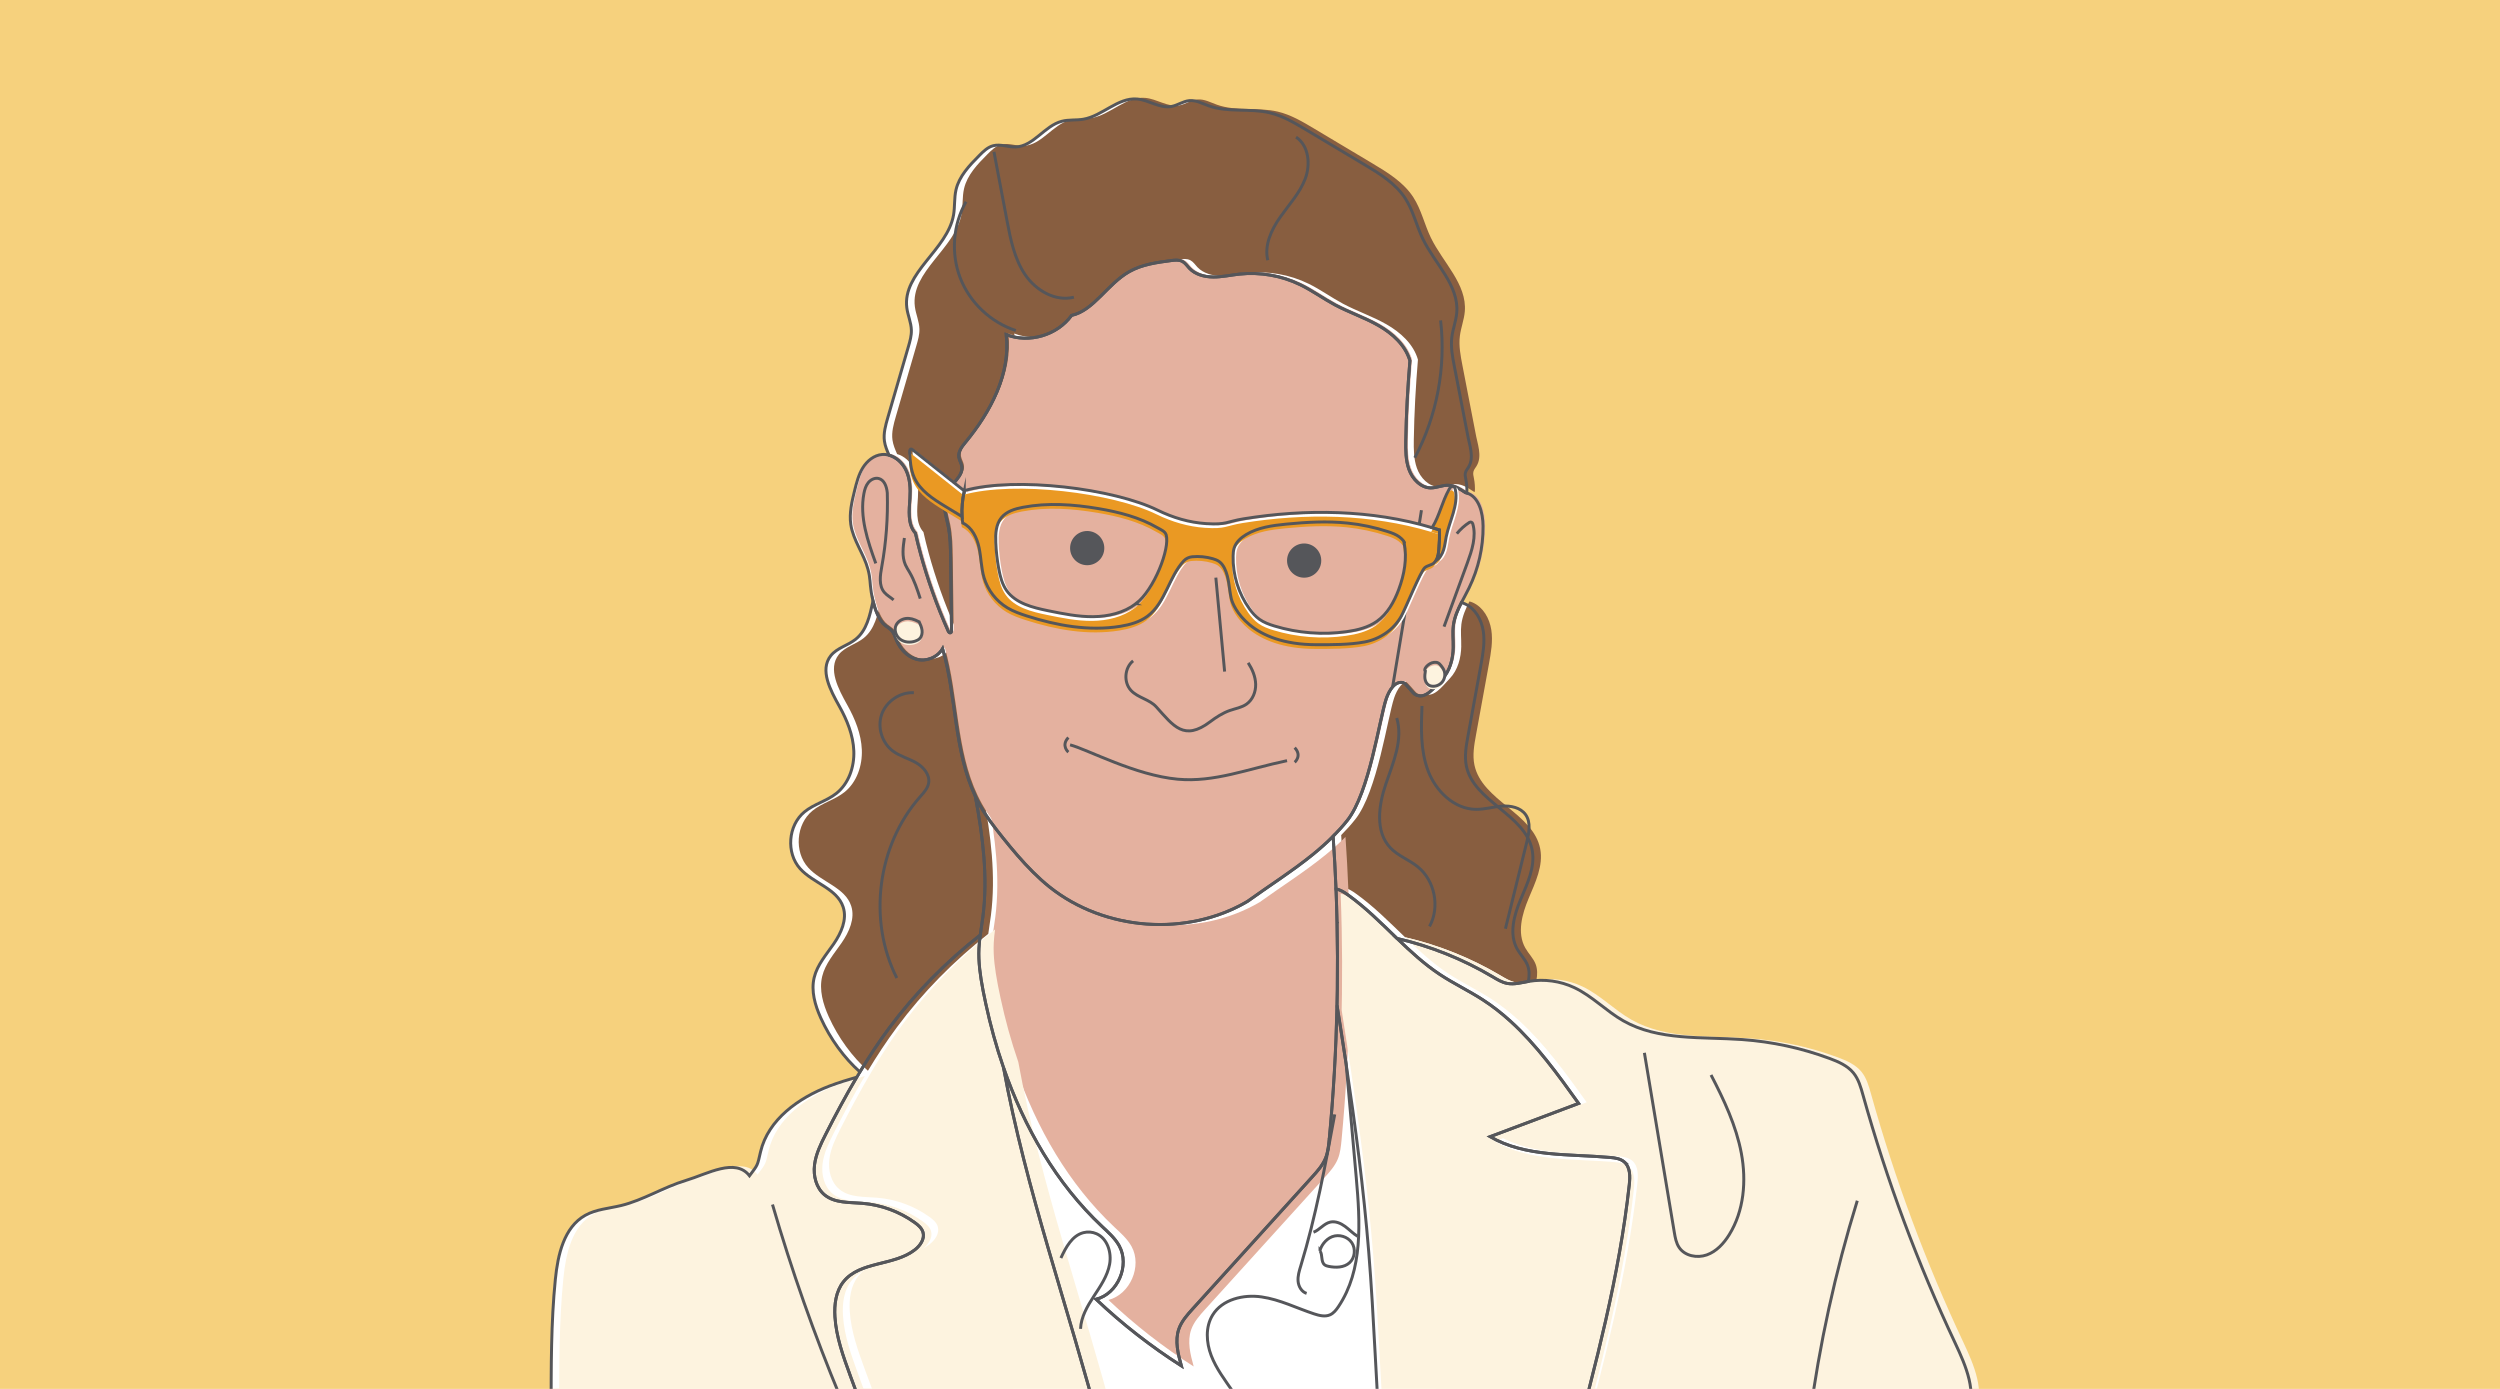 <?xml version="1.0" encoding="UTF-8"?>
<svg id="Layer_1" xmlns="http://www.w3.org/2000/svg" xmlns:xlink="http://www.w3.org/1999/xlink" version="1.1" viewBox="0 0 841.89 467.72">
  <!-- Generator: Adobe Illustrator 29.0.0, SVG Export Plug-In . SVG Version: 2.1.0 Build 186)  -->
  <defs>
    <style>
      .st0, .st1 {
        fill: none;
      }

      .st2 {
        fill: #fdf3df;
      }

      .st3 {
        fill: #f6d17d;
      }

      .st1 {
        stroke: #55565a;
        stroke-miterlimit: 10;
      }

      .st4 {
        fill: #ea9923;
      }

      .st5 {
        fill: #885e40;
      }

      .st6 {
        fill: #55565a;
      }

      .st7 {
        fill: #fff;
      }

      .st8 {
        fill: #e4b19f;
      }

      .st9 {
        clip-path: url(#clippath);
      }
    </style>
    <clipPath id="clippath">
      <rect class="st0" y="0" width="841.89" height="469.18"/>
    </clipPath>
  </defs>
  <g class="st9">
    <rect class="st3" y="0" width="841.89" height="469.18"/>
    <g>
      <g>
        <polygon class="st7" points="327.99 414.43 360.75 546.51 489.97 559.87 470.17 366.71 450.13 321.93 318.86 360.81 327.99 414.43"/>
        <g>
          <path class="st7" d="M329.84,314.7c.28-2.05.62-4.1.88-6.16,1.74-13.48-.04-27.08-2.54-40.51-7.21-15.27-6.32-33.39-11.03-49.77-1.85,3.11-5.7,4.47-8.87,3.58s-5.59-3.62-6.81-6.68c-.38-.96-.68-1.99-1.33-2.79-.65-.8-1.58-1.31-2.39-1.95-1.95-1.55-3.26-5.04-4.03-8.11-1.11,4.89-2.09,9.81-5.88,12.82-2.62,2.09-6.26,2.89-8.34,5.51-3.82,4.81-.11,11.67,2.88,17.03,2.6,4.65,4.67,9.74,4.88,15.06s-1.69,10.92-5.85,14.25c-3.26,2.6-7.57,3.62-10.79,6.27-5.52,4.53-6.22,13.8-1.45,19.11,4.41,4.91,12.48,6.68,14.51,12.96,1.36,4.19-.69,8.71-3.18,12.34s-5.56,7.07-6.59,11.35c-1.1,4.55.29,9.33,2.21,13.6,3.2,7.1,7.93,13.5,13.19,18.2,3.04-5.03,6.26-9.95,9.77-14.67,8.77-11.81,19.2-22.34,30.76-31.44h0Z"/>
          <path class="st7" d="M489.11,217.79c-.06,3.95-1.13,8.05-3.85,10.91s-5.59,6.93-9.03,4.99c-.71-.4-3.11-3.74-3.9-3.95-2.86-.77-4.88,2.7-5.82,5.5-2.29,6.87-5.66,31.53-13.08,40.89-1.48,1.87-3.08,3.63-4.76,5.32.4,5.92.73,11.84.97,17.76h.02c1.48.25,2.78,1.1,3.99,1.97,5.99,4.28,11.2,9.54,16.52,14.66,11.3,2.62,22.19,6.99,32.17,12.9,1.56.92,3.13,1.9,4.91,2.25,2.37.46,4.79-.24,7.17-.66.34-1.82.39-3.69-.26-5.4-.77-2.02-2.42-3.58-3.48-5.46-2.85-5.04-1.11-11.38,1.13-16.72,2.24-5.34,4.98-10.97,3.89-16.66-2.3-12-19.64-16.26-22.15-28.22-.7-3.33-.09-6.77.52-10.12l4.36-23.91c.69-3.8,1.39-7.68.8-11.5-.59-3.82-2.7-7.62-6.23-9.19-.37-.17-.76-.29-1.15-.39-1.25,2.46-2.35,4.96-2.7,7.68-.31,2.43,0,4.89-.05,7.34h.01Z"/>
          <path class="st7" d="M447.35,383.57c-.2,2.14-.42,4.32-1.24,6.31-.99,2.42-2.77,4.4-4.52,6.33-13.39,14.78-26.79,29.56-40.18,44.35-1.86,2.06-3.77,4.19-4.69,6.81-1.4,3.98-.28,8.35.84,12.42-10.25-6.53-19.88-14.05-28.71-22.41,7.31-1.87,11.43-11.4,7.79-18.01-1.41-2.55-3.66-4.52-5.78-6.52-15.47-14.55-26.2-33.33-33.18-53.51,7.52,41.21,21.97,81.24,32.58,121.85,10.05-4.25,21.66-4.77,32.03-1.31,11.44,3.82,21.19,12.41,26.42,23.27,4.66,9.69,5.72,20.66,6.71,31.36.31,3.39.63,6.78,2.74,10.16.25-26.98-7.99-53.98-23.26-76.23-2.67-3.89-5.59-7.7-7.28-12.11-1.69-4.41-2.01-9.64.47-13.66,3.25-5.29,10.35-6.99,16.5-6.1,6.15.89,11.8,3.78,17.7,5.72,1.73.57,3.67,1.05,5.34.31,1.21-.54,2.06-1.63,2.8-2.72,8.36-12.38,7.35-28.59,6.03-43.47l-3.42-38.4c-.98-6.55-2-13.09-3.04-19.62-.34,15.08-1.21,30.15-2.63,45.17h-.02Z"/>
          <path class="st7" d="M449.99,310.79c-.08-3.86-.2-7.72-.35-11.58-.24-5.92-.56-11.85-.97-17.76-2.15,2.15-4.43,4.18-6.8,6.11-7,5.69-14.8,10.6-22.07,15.84-20.28,11.96-48.02,9.95-66.58-4.83-1.98-1.58-3.84-3.28-5.63-5.06-3.6-3.58-6.89-7.5-10.08-11.47-2.85-3.55-5.65-7.18-7.86-11.16-.52-.94-1.01-1.89-1.46-2.86,2.5,13.43,4.28,27.02,2.54,40.51-.27,2.06-.6,4.1-.88,6.16-.21,1.51-.38,3.03-.45,4.56-.21,4.58.45,9.15,1.3,13.67.05.29.11.57.16.86.26,1.34.55,2.68.83,4.01,1.56,7.28,3.54,14.5,5.98,21.55,6.98,20.18,17.7,38.96,33.18,53.51,2.13,2,4.37,3.96,5.78,6.52,3.64,6.61-.48,16.14-7.79,18.01,8.83,8.36,18.46,15.87,28.71,22.41-1.12-4.07-2.23-8.44-.84-12.42.92-2.62,2.83-4.75,4.69-6.81,13.39-14.78,26.79-29.56,40.18-44.35,1.75-1.93,3.54-3.92,4.52-6.33.81-1.99,1.03-4.17,1.24-6.31,1.42-15.02,2.29-30.09,2.63-45.17.04-1.78.08-3.56.1-5.33.1-7.43.07-14.85-.09-22.28h.01Z"/>
          <path class="st7" d="M675.12,523.92c1.25-9.93,4.45-21.75-2.81-28.64-4.61-4.38-13.22-6.74-12.56-13.07.21-2.05,1.5-3.81,2.36-5.68,3.54-7.72-.31-16.63-3.92-24.31-12.67-26.92-23.07-54.91-31.07-83.56-.74-2.65-1.5-5.39-3.24-7.52-2.01-2.45-5.06-3.77-8.03-4.87-9.44-3.49-19.37-5.64-29.4-6.36-13.62-.98-28.18.44-40.05-6.31-5.79-3.29-10.5-8.35-16.53-11.19-4.71-2.22-10.1-2.96-15.23-2.11-.07.01-.13.02-.2.04-2.39.41-4.8,1.12-7.17.66-1.78-.35-3.35-1.32-4.91-2.25-9.98-5.92-20.87-10.28-32.17-12.9,4.54,4.37,9.16,8.65,14.4,12.12,4.69,3.11,9.8,5.52,14.52,8.57,3.3,2.13,6.37,4.55,9.27,7.18,8.83,8.01,15.99,17.94,22.97,27.7-9.94,3.73-19.88,7.46-29.82,11.2,11.93,6.92,26.63,5.76,40.37,6.99,1.7.15,3.51.39,4.81,1.5,2.09,1.79,2,4.99,1.7,7.72-3.37,30.7-11.32,60.69-19.3,90.52-5.57,20.81-11.19,41.69-19.39,61.61-.68,1.66-1.41,3.33-2.25,4.92,1.38.84,2.86,1.51,4.43,1.97,6.42,1.88,13.28.15,19.96.25,5.7.09,11.29,1.53,16.9,2.55,42.62,7.77,85.68-8.46,128.94-10.94-2.76-8.27-3.64-17.15-2.56-25.8h-.02Z"/>
          <path class="st7" d="M546.69,391.1c-1.3-1.11-3.11-1.35-4.81-1.5-13.74-1.22-28.44-.06-40.37-6.99,9.94-3.73,19.88-7.46,29.82-11.2-6.98-9.76-14.15-19.69-22.97-27.7-2.89-2.62-5.96-5.04-9.27-7.18-4.72-3.05-9.83-5.47-14.52-8.57-5.24-3.48-9.86-7.75-14.4-12.12-5.32-5.12-10.53-10.38-16.52-14.66-1.22-.87-2.52-1.72-3.99-1.97h-.02c.15,3.86.27,7.72.35,11.58.16,7.42.19,14.85.09,22.28-.02,1.78-.06,3.56-.1,5.33,1.04,6.54,2.06,13.08,3.04,19.62,3.16,21.03,5.91,42.11,7.63,63.3,3.69,45.4,2.7,91.63,14.45,135.64.94,3.51,2.31,7.43,5.63,8.89,1.85.82,3.97.69,5.99.55,5.63-.4,11.64-.94,16.03-4.49,2-1.62,3.48-3.74,4.69-6.04.85-1.59,1.57-3.26,2.25-4.92,8.2-19.93,13.82-40.8,19.39-61.61,7.98-29.83,15.94-59.82,19.3-90.52.3-2.73.39-5.94-1.7-7.72h0Z"/>
          <path class="st7" d="M286.03,463c-2.34-6.4-4.7-12.91-5.13-19.71-.26-4.13.29-8.54,2.85-11.79,5.53-7.03,17.07-5.3,24.11-10.82,1.79-1.4,3.32-3.65,2.7-5.84-.4-1.43-1.62-2.46-2.82-3.32-5.15-3.69-11.31-5.95-17.63-6.46-4.39-.36-9.25-.03-12.66-2.81-2.88-2.35-3.87-6.42-3.43-10.1.45-3.68,2.12-7.09,3.8-10.4,3.29-6.49,6.73-12.92,10.44-19.19-3.11.9-6.21,1.86-9.23,3.01-10.38,3.97-20.61,11.27-23.17,22.09-1.13,4.79-.77,4.18-3.73,8.12-4.78-6.15-14.06-.64-21.52,1.6-7.46,2.24-14.2,6.6-21.77,8.43-4.05.98-8.37,1.25-12.01,3.28-7.2,4.02-9.25,13.31-10.08,21.52-2.95,29.33.31,59.09-3.56,88.31-1.26,9.49-3.27,19.04-2.17,28.54.2,1.76.58,3.64,1.86,4.87,1.18,1.14,2.9,1.49,4.52,1.75,30.74,4.91,61.75-4.53,92.78-6.95,18.71-1.46,38.1-.49,55.8-6.27-4.26-3.06-8.41-6.26-12.24-9.84-19.14-17.86-28.74-43.42-37.72-68.01h.01Z"/>
          <path class="st7" d="M381.98,543.55c-1.99-21.09-6.37-41.8-11.74-62.36-10.6-40.61-25.06-80.65-32.58-121.85-2.44-7.05-4.42-14.27-5.98-21.55-.29-1.34-.58-2.67-.83-4.01-.06-.29-.11-.57-.16-.86-.85-4.51-1.52-9.08-1.3-13.67.07-1.53.25-3.04.45-4.56-11.55,9.1-21.99,19.64-30.76,31.44-3.51,4.72-6.73,9.64-9.77,14.67-.35.58-.7,1.16-1.05,1.74-3.71,6.26-7.15,12.7-10.44,19.19-1.68,3.31-3.35,6.72-3.8,10.4-.45,3.68.55,7.75,3.43,10.1,3.41,2.78,8.27,2.45,12.66,2.81,6.31.51,12.48,2.77,17.63,6.46,1.2.86,2.42,1.9,2.82,3.32.62,2.19-.91,4.43-2.7,5.84-7.04,5.52-18.57,3.79-24.11,10.82-2.56,3.25-3.11,7.66-2.85,11.79.43,6.8,2.79,13.31,5.13,19.71,8.98,24.59,18.58,50.15,37.72,68.01,3.83,3.58,7.99,6.78,12.24,9.84,2.29,1.65,4.61,3.26,6.93,4.87,2.48,1.72,5.01,3.46,7.91,4.29,2.97.84,6.12.67,9.19.49,5.77-.34,11.54-.68,17.31-1.02,1.26-.07,2.63-.19,3.57-1.04,1.28-1.16,1.24-3.15,1.07-4.87h0Z"/>
          <path class="st7" d="M494.27,157.14c2.04-3.34.21-7.62-.38-11.21-1.46-7.55-2.93-15.11-4.39-22.66-.63-3.26-1.27-6.58-.86-9.88.34-2.79,1.42-5.46,1.66-8.26.78-9.25-7.38-16.5-11.43-24.86-2.16-4.46-3.21-9.47-5.91-13.63-3.29-5.07-8.66-8.35-13.86-11.45-6.51-3.89-13.02-7.78-19.54-11.67-3.89-2.32-7.86-4.68-12.27-5.72-6.7-1.58-13.95,0-20.43-2.31-2.17-.77-4.31-1.98-6.6-1.77-2.12.19-3.96,1.58-6.05,1.97-3.93.72-7.61-2.2-11.59-2.52-6.5-.53-11.65,5.72-18.08,6.81-2.4.41-4.9.07-7.25.69-5.81,1.51-9.5,8.41-15.51,8.65-2.53.1-5.08-1.05-7.54-.43-1.88.47-3.34,1.9-4.7,3.28-3.33,3.35-6.81,6.96-7.87,11.57-.64,2.78-.34,5.69-.83,8.49-2.06,11.77-17.29,19.44-15.73,31.29.33,2.52,1.46,4.92,1.53,7.47.06,1.9-.48,3.76-1.01,5.59-2.31,7.95-4.62,15.9-6.92,23.86-.75,2.6-1.52,5.3-1.14,7.97.23,1.64.89,3.18,1.56,4.72,2.38.66,4.44,2.56,5.58,4.81,1.49,2.96,1.64,6.42,1.43,9.73-.26,4.07-.86,8.69,1.86,11.73.5,2.26,1.09,4.63,1.76,7.08,2.23,8.16,5.37,17.15,9.25,25.83.15.34.45.76.81.63.3-.11.34-.5.34-.81l-.24-18.98c-.02-1.65-.04-3.3-.06-4.95-.05-3.84-.1-7.7-.88-11.46-.75-3.6-2.13-7.47-.56-10.79,1.56-3.3,5.88-5.7,5.15-9.28-.2-1-.81-1.89-.96-2.9-.27-1.85,1.04-3.52,2.24-4.97,8.47-10.24,15.22-23.06,13.74-36.27,7.66,3.02,17.2.21,22-6.48,7.51-1.64,12.05-10.62,19.52-14.79,4.24-2.37,9.19-3.04,14.01-3.68,1.27-.17,2.64-.32,3.78.29.98.52,1.6,1.51,2.36,2.32,2.03,2.13,5.12,2.92,8.06,2.93s5.83-.65,8.75-.97c7.03-.76,14.27.51,20.63,3.62,3.99,1.95,7.6,4.59,11.51,6.69,4.79,2.56,10.01,4.29,14.73,6.99s9.08,6.64,10.58,11.87c-.73,8.86-1.25,17.9-1.39,26.94-.05,3.23-.04,6.53,1.03,9.57,1.14,3.26,3.94,6.28,7.39,6.31,1.99,0,3.9-.95,5.88-.89,2.13.07,4.02,1.3,5.79,2.48.16.04.32.09.47.14.08-1.54-.01-3.09-.32-4.6-.15-.74-.35-1.5-.16-2.23.18-.71.68-1.27,1.06-1.89h0Z"/>
          <path class="st7" d="M493.7,165.86c-.16-.05-.31-.1-.47-.14-1.77-1.19-3.66-2.42-5.79-2.48-1.99-.06-3.89.91-5.88.89-3.45-.03-6.25-3.05-7.39-6.31-1.07-3.04-1.08-6.35-1.03-9.57.14-9.04.66-18.08,1.39-26.94-1.5-5.23-5.86-9.17-10.58-11.87s-9.94-4.42-14.73-6.99c-3.91-2.09-7.53-4.74-11.51-6.69-6.35-3.11-13.6-4.38-20.63-3.62-2.92.32-5.82.98-8.75.97-2.94-.01-6.03-.8-8.06-2.93-.77-.8-1.38-1.8-2.36-2.32-1.13-.6-2.5-.45-3.78-.29-4.82.63-9.77,1.31-14.01,3.68-7.47,4.17-12.01,13.15-19.52,14.79-4.8,6.69-14.34,9.5-22,6.48,1.48,13.21-5.27,26.03-13.74,36.27-1.19,1.44-2.51,3.11-2.24,4.97.15,1.01.75,1.9.96,2.9.73,3.58-3.59,5.98-5.15,9.28-1.57,3.32-.19,7.19.56,10.79.78,3.76.83,7.62.88,11.46.02,1.65.04,3.3.06,4.95l.24,18.98c0,.31-.04.71-.34.81-.36.13-.65-.28-.81-.63-3.88-8.68-7.02-17.68-9.25-25.83-.67-2.44-1.26-4.82-1.76-7.08-2.72-3.04-2.12-7.66-1.86-11.73.21-3.31.06-6.76-1.43-9.73-1.13-2.25-3.2-4.15-5.58-4.81-.75-.21-1.53-.3-2.33-.24-2.73.22-5.08,2.15-6.52,4.48s-2.11,5.04-2.77,7.69c-.92,3.73-1.84,7.58-1.28,11.38.78,5.35,4.38,9.87,5.78,15.09.87,3.26.58,4.45,1.11,7.78.14.87.34,1.91.61,2.99.76,3.07,2.08,6.56,4.03,8.11.81.64,1.75,1.15,2.39,1.95.65.81.94,1.83,1.33,2.79,1.22,3.06,3.64,5.79,6.81,6.68s7.02-.47,8.87-3.58c4.7,16.38,3.81,34.5,11.03,49.77.46.96.94,1.92,1.46,2.86,2.22,3.98,5.01,7.6,7.86,11.16,3.18,3.97,6.47,7.89,10.08,11.47,1.79,1.78,3.66,3.49,5.63,5.06,18.56,14.77,46.29,16.79,66.58,4.83,7.27-5.24,15.07-10.16,22.07-15.84,2.38-1.93,4.66-3.96,6.8-6.11,1.68-1.69,3.28-3.45,4.76-5.32,7.42-9.36,10.79-34.01,13.08-40.89.94-2.81,2.96-6.27,5.82-5.5.78.21,3.19,3.55,3.9,3.95,3.44,1.94,6.31-2.13,9.03-4.99s3.79-6.96,3.85-10.91c.04-2.45-.27-4.91.05-7.34.35-2.72,1.45-5.22,2.7-7.68.85-1.66,1.76-3.29,2.57-4.95,3.15-6.45,4.78-13.63,4.71-20.8-.04-4.55-1.43-9.91-5.45-11.15h0Z"/>
        </g>
      </g>
      <g>
        <polygon class="st7" points="330.97 414.21 363.72 546.29 492.94 559.65 473.15 366.48 453.11 321.7 321.83 360.59 330.97 414.21"/>
        <g>
          <path class="st5" d="M332.81,314.48c.28-2.05.62-4.1.88-6.16,1.74-13.48-.04-27.08-2.54-40.51-7.21-15.27-6.32-33.39-11.03-49.77-1.85,3.11-5.7,4.47-8.87,3.58s-5.59-3.62-6.81-6.68c-.38-.96-.68-1.99-1.33-2.79-.65-.8-1.58-1.31-2.39-1.95-1.95-1.55-3.26-5.04-4.03-8.11-1.11,4.89-2.09,9.81-5.88,12.82-2.62,2.09-6.26,2.89-8.34,5.51-3.82,4.81-.11,11.67,2.88,17.03,2.6,4.65,4.67,9.74,4.88,15.06s-1.69,10.92-5.85,14.25c-3.26,2.6-7.57,3.62-10.79,6.27-5.52,4.53-6.22,13.8-1.45,19.11,4.41,4.91,12.48,6.68,14.51,12.96,1.36,4.19-.69,8.71-3.18,12.34s-5.56,7.07-6.59,11.35c-1.1,4.55.29,9.33,2.21,13.6,3.2,7.1,7.93,13.5,13.19,18.2,3.04-5.03,6.26-9.95,9.77-14.67,8.77-11.81,19.2-22.34,30.76-31.44Z"/>
          <path class="st5" d="M492.09,217.56c-.06,3.95-1.13,8.05-3.85,10.91s-5.59,6.93-9.03,4.99c-.71-.4-3.11-3.74-3.9-3.95-2.86-.77-4.88,2.7-5.82,5.5-2.29,6.87-5.66,31.53-13.08,40.89-1.48,1.87-3.08,3.63-4.76,5.32.4,5.92.73,11.84.97,17.76h.02c1.48.25,2.78,1.1,3.99,1.97,5.99,4.28,11.2,9.54,16.52,14.66,11.3,2.62,22.19,6.99,32.17,12.9,1.56.92,3.13,1.9,4.91,2.25,2.37.46,4.79-.24,7.17-.66.34-1.82.39-3.69-.26-5.4-.77-2.02-2.42-3.58-3.48-5.46-2.85-5.04-1.11-11.38,1.13-16.72s4.98-10.97,3.89-16.66c-2.3-12-19.64-16.26-22.15-28.22-.7-3.33-.09-6.77.52-10.12l4.36-23.91c.69-3.8,1.39-7.68.8-11.5-.59-3.82-2.7-7.62-6.23-9.19-.37-.17-.76-.29-1.15-.39-1.25,2.46-2.35,4.96-2.7,7.68-.31,2.43,0,4.89-.05,7.34h.01Z"/>
          <path class="st7" d="M450.33,383.35c-.2,2.14-.42,4.32-1.24,6.31-.99,2.42-2.77,4.4-4.52,6.33-13.39,14.78-26.79,29.56-40.18,44.35-1.86,2.06-3.77,4.19-4.69,6.81-1.4,3.98-.28,8.35.84,12.42-10.25-6.53-19.88-14.05-28.71-22.41,7.31-1.87,11.43-11.4,7.79-18.01-1.41-2.55-3.66-4.52-5.78-6.52-15.47-14.55-26.2-33.33-33.18-53.51,7.52,41.21,21.97,81.24,32.58,121.85,10.05-4.25,21.66-4.77,32.03-1.31,11.44,3.82,21.19,12.41,26.42,23.27,4.66,9.69,5.72,20.66,6.71,31.36.31,3.39.63,6.78,2.74,10.16.25-26.98-7.99-53.98-23.26-76.23-2.67-3.89-5.59-7.7-7.28-12.11-1.69-4.41-2.01-9.64.47-13.66,3.25-5.29,10.35-6.99,16.5-6.1,6.15.89,11.8,3.78,17.7,5.72,1.73.57,3.67,1.05,5.34.31,1.21-.54,2.06-1.63,2.8-2.72,8.36-12.38,7.35-28.59,6.03-43.47l-3.42-38.4c-.98-6.55-2-13.09-3.04-19.62-.34,15.08-1.21,30.15-2.63,45.17h-.02Z"/>
          <path class="st8" d="M454.42,311.18c-.08-3.86-.2-7.72-.35-11.58-.24-5.92-.56-11.85-.97-17.76-2.15,2.15-4.43,4.18-6.8,6.11-7,5.69-14.8,10.6-22.07,15.84-20.28,11.96-48.02,9.95-66.58-4.83-1.98-1.58-3.84-3.28-5.63-5.06-3.6-3.58-6.89-7.5-10.08-11.47-2.85-3.55-5.65-7.18-7.86-11.16-.52-.94-1.01-1.89-1.46-2.86,2.5,13.43,4.28,27.02,2.54,40.51-.27,2.06-.6,4.1-.88,6.16-.21,1.51-.38,3.03-.45,4.56-.21,4.58.45,9.15,1.3,13.67.05.29.11.57.16.86.26,1.34.55,2.68.83,4.01,1.56,7.28,3.54,14.5,5.98,21.55,6.98,20.18,17.7,38.96,33.18,53.51,2.13,2,4.37,3.96,5.78,6.52,3.64,6.61-.48,16.14-7.79,18.01,8.83,8.36,18.46,15.87,28.71,22.41-1.12-4.07-2.23-8.44-.84-12.42.92-2.62,2.83-4.75,4.69-6.81,13.39-14.78,26.79-29.56,40.18-44.35,1.75-1.93,3.54-3.92,4.52-6.33.81-1.99,1.03-4.17,1.24-6.31,1.42-15.02,2.29-30.09,2.63-45.17.04-1.78.08-3.56.1-5.33.1-7.43.07-14.85-.09-22.28h.01Z"/>
          <path class="st2" d="M678.09,523.7c1.25-9.93,4.45-21.75-2.81-28.64-4.61-4.38-13.22-6.74-12.56-13.07.21-2.05,1.5-3.81,2.36-5.68,3.54-7.72-.31-16.63-3.92-24.31-12.67-26.92-23.07-54.91-31.07-83.56-.74-2.65-1.5-5.39-3.24-7.52-2.01-2.45-5.06-3.77-8.03-4.87-9.44-3.49-19.37-5.64-29.4-6.36-13.62-.98-28.18.44-40.05-6.31-5.79-3.29-10.5-8.35-16.53-11.19-4.71-2.22-10.1-2.96-15.23-2.11-.07.01-.13.02-.2.04-2.39.41-4.8,1.12-7.17.66-1.78-.35-3.35-1.32-4.91-2.25-9.98-5.92-20.87-10.28-32.17-12.9,4.54,4.37,9.16,8.65,14.4,12.12,4.69,3.11,9.8,5.52,14.52,8.57,3.3,2.13,6.37,4.55,9.27,7.18,8.83,8.01,15.99,17.94,22.97,27.7-9.94,3.73-19.88,7.46-29.82,11.2,11.93,6.92,26.63,5.76,40.37,6.99,1.7.15,3.51.39,4.81,1.5,2.09,1.79,2,4.99,1.7,7.72-3.37,30.7-11.32,60.69-19.3,90.52-5.57,20.81-11.19,41.69-19.39,61.61-.68,1.66-1.41,3.33-2.25,4.92,1.38.84,2.86,1.51,4.43,1.97,6.42,1.88,13.28.15,19.96.25,5.7.09,11.29,1.53,16.9,2.55,42.62,7.77,85.68-8.46,128.94-10.94-2.76-8.27-3.64-17.15-2.56-25.8h-.02Z"/>
          <path class="st2" d="M548.52,392.85c-1.3-1.11-3.11-1.35-4.81-1.5-13.74-1.22-28.44-.06-40.37-6.99,9.94-3.73,19.88-7.46,29.82-11.2-6.98-9.76-14.15-19.69-22.97-27.7-2.89-2.62-5.96-5.04-9.27-7.18-4.72-3.05-9.83-5.47-14.52-8.57-5.24-3.48-9.86-7.75-14.4-12.12-5.32-5.12-10.53-10.38-16.52-14.66-1.22-.87-2.52-1.72-3.99-1.97h-.02c.15,3.86.27,7.72.35,11.58.16,7.42.19,14.85.09,22.28-.02,1.78-.06,3.56-.1,5.33,1.04,6.54,2.06,13.08,3.04,19.62,3.16,21.03,5.91,42.11,7.63,63.3,3.69,45.4,2.7,91.63,14.45,135.64.94,3.51,2.31,7.43,5.63,8.89,1.85.82,3.97.69,5.99.55,5.63-.4,11.64-.94,16.03-4.49,2-1.62,3.48-3.74,4.69-6.04.85-1.59,1.57-3.26,2.25-4.92,8.2-19.93,13.82-40.8,19.39-61.61,7.98-29.83,15.94-59.82,19.3-90.52.3-2.73.39-5.94-1.7-7.72h0Z"/>
          <path class="st2" d="M289.01,462.78c-2.34-6.4-4.7-12.91-5.13-19.71-.26-4.13.29-8.54,2.85-11.79,5.53-7.03,17.07-5.3,24.11-10.82,1.79-1.4,3.32-3.65,2.7-5.84-.4-1.43-1.62-2.46-2.82-3.32-5.15-3.69-11.31-5.95-17.63-6.46-4.39-.36-9.25-.03-12.66-2.81-2.88-2.35-3.87-6.42-3.43-10.1.45-3.68,2.12-7.09,3.8-10.4,3.29-6.49,6.73-12.92,10.44-19.19-3.11.9-6.21,1.86-9.23,3.01-10.38,3.97-20.61,11.27-23.17,22.09-1.13,4.79-.77,4.18-3.73,8.12-4.78-6.15-14.06-.64-21.52,1.6-7.46,2.24-14.2,6.6-21.77,8.43-4.05.98-8.37,1.25-12.01,3.28-7.2,4.02-9.25,13.31-10.08,21.52-2.95,29.33.31,59.09-3.56,88.31-1.26,9.49-3.27,19.04-2.17,28.54.2,1.76.58,3.64,1.86,4.87,1.18,1.14,2.9,1.49,4.52,1.75,30.74,4.91,61.75-4.53,92.78-6.95,18.71-1.46,38.1-.49,55.8-6.27-4.26-3.06-8.41-6.26-12.24-9.84-19.14-17.86-28.74-43.42-37.72-68.01h.01Z"/>
          <path class="st2" d="M387.24,541.85c-1.99-21.09-6.37-41.8-11.74-62.36-10.6-40.61-25.06-80.65-32.58-121.85-2.44-7.05-4.42-14.27-5.98-21.55-.29-1.34-.58-2.67-.83-4.01-.06-.29-.11-.57-.16-.86-.85-4.51-1.52-9.08-1.3-13.67.07-1.53.25-3.04.45-4.56-11.55,9.1-21.99,19.64-30.76,31.44-3.51,4.72-6.73,9.64-9.77,14.67-.35.58-.7,1.16-1.05,1.74-3.71,6.26-7.15,12.7-10.44,19.19-1.68,3.31-3.35,6.72-3.8,10.4-.45,3.68.55,7.75,3.43,10.1,3.41,2.78,8.27,2.45,12.66,2.81,6.31.51,12.48,2.77,17.63,6.46,1.2.86,2.42,1.9,2.82,3.32.62,2.19-.91,4.43-2.7,5.84-7.04,5.52-18.57,3.79-24.11,10.82-2.56,3.25-3.11,7.66-2.85,11.79.43,6.8,2.79,13.31,5.13,19.71,8.98,24.59,18.58,50.15,37.72,68.01,3.83,3.58,7.99,6.78,12.24,9.84,2.29,1.65,4.61,3.26,6.93,4.87,2.48,1.72,5.01,3.46,7.91,4.29,2.97.84,6.12.67,9.19.49,5.77-.34,11.54-.68,17.31-1.02,1.26-.07,2.63-.19,3.57-1.04,1.28-1.16,1.24-3.15,1.07-4.87h0Z"/>
          <path class="st5" d="M497.25,156.92c2.04-3.34.21-7.62-.38-11.21-1.46-7.55-2.93-15.11-4.39-22.66-.63-3.26-1.27-6.58-.86-9.88.34-2.79,1.42-5.46,1.66-8.26.78-9.25-7.38-16.5-11.43-24.86-2.16-4.46-3.21-9.47-5.91-13.63-3.29-5.07-8.66-8.35-13.86-11.45-6.51-3.89-13.02-7.78-19.54-11.67-3.89-2.32-7.86-4.68-12.27-5.72-6.7-1.58-13.95,0-20.43-2.31-2.17-.77-4.31-1.98-6.6-1.77-2.12.19-3.96,1.58-6.05,1.97-3.93.72-7.61-2.2-11.59-2.52-6.5-.53-11.65,5.72-18.08,6.81-2.4.41-4.9.07-7.25.69-5.81,1.51-9.5,8.41-15.51,8.65-2.53.1-5.08-1.05-7.54-.43-1.88.47-3.34,1.9-4.7,3.28-3.33,3.35-6.81,6.96-7.87,11.57-.64,2.78-.34,5.69-.83,8.49-2.06,11.77-17.29,19.44-15.73,31.29.33,2.52,1.46,4.92,1.53,7.47.06,1.9-.48,3.76-1.01,5.59-2.31,7.95-4.62,15.9-6.92,23.86-.75,2.6-1.52,5.3-1.14,7.97.23,1.64.89,3.18,1.56,4.72,2.38.66,4.44,2.56,5.58,4.81,1.49,2.96,1.64,6.42,1.43,9.73-.26,4.07-.86,8.69,1.86,11.73.5,2.26,1.09,4.63,1.76,7.08,2.23,8.16,5.37,17.15,9.25,25.83.15.34.45.76.81.63.3-.11.34-.5.34-.81l-.24-18.98c-.02-1.65-.04-3.3-.06-4.95-.05-3.84-.1-7.7-.88-11.46-.75-3.6-2.13-7.47-.56-10.79,1.56-3.3,5.88-5.7,5.15-9.28-.2-1-.81-1.89-.96-2.9-.27-1.85,1.04-3.52,2.24-4.97,8.47-10.24,15.22-23.06,13.74-36.27,7.66,3.02,17.2.21,22-6.48,7.51-1.64,12.05-10.62,19.52-14.79,4.24-2.37,9.19-3.04,14.01-3.68,1.27-.17,2.64-.32,3.78.29.98.52,1.6,1.51,2.36,2.32,2.03,2.13,5.12,2.92,8.06,2.93s5.83-.65,8.75-.97c7.03-.76,14.27.51,20.63,3.62,3.99,1.95,7.6,4.59,11.51,6.69,4.79,2.56,10.01,4.29,14.73,6.99s9.08,6.64,10.58,11.87c-.73,8.86-1.25,17.9-1.39,26.94-.05,3.23-.04,6.53,1.03,9.57,1.14,3.26,3.94,6.28,7.39,6.31,1.99,0,3.9-.95,5.88-.89,2.13.07,4.02,1.3,5.79,2.48.16.04.32.09.47.14.08-1.54-.01-3.09-.32-4.6-.15-.74-.35-1.5-.16-2.23.18-.71.68-1.27,1.06-1.89h0Z"/>
          <path class="st8" d="M494.68,165.64c-.16-.05-.31-.1-.47-.14-1.77-1.19-3.66-2.42-5.79-2.48-1.99-.06-3.89.91-5.88.89-3.45-.03-6.25-3.05-7.39-6.31-1.07-3.04-1.08-6.35-1.03-9.57.14-9.04.66-18.08,1.39-26.94-1.5-5.23-5.86-9.17-10.58-11.87s-9.94-4.42-14.73-6.99c-3.91-2.09-7.53-4.74-11.51-6.69-6.35-3.11-13.6-4.38-20.63-3.62-2.92.32-5.82.98-8.75.97-2.94-.01-6.03-.8-8.06-2.93-.77-.8-1.38-1.8-2.36-2.32-1.13-.6-2.5-.45-3.78-.29-4.82.63-9.77,1.31-14.01,3.68-7.47,4.17-12.01,13.15-19.52,14.79-4.8,6.69-14.34,9.5-22,6.48,1.48,13.21-5.27,26.03-13.74,36.27-1.19,1.44-2.51,3.11-2.24,4.97.15,1.01.75,1.9.96,2.9.73,3.58-3.59,5.98-5.15,9.28-1.57,3.32-.19,7.19.56,10.79.78,3.76.83,7.62.88,11.46.02,1.65.04,3.3.06,4.95l.24,18.98c0,.31-.04.71-.34.81-.36.13-.65-.28-.81-.63-3.88-8.68-7.02-17.68-9.25-25.83-.67-2.44-1.26-4.82-1.76-7.08-2.72-3.04-2.12-7.66-1.86-11.73.21-3.31.06-6.76-1.43-9.73-1.13-2.25-3.2-4.15-5.58-4.81-.75-.21-1.53-.3-2.33-.24-2.73.22-5.08,2.15-6.52,4.48s-2.11,5.04-2.77,7.69c-.92,3.73-1.84,7.58-1.28,11.38.78,5.35,4.38,9.87,5.78,15.09.87,3.26.58,4.45,1.11,7.78.14.87.34,1.91.61,2.99.76,3.07,2.08,6.56,4.03,8.11.81.64,1.75,1.15,2.39,1.95.65.81.94,1.83,1.33,2.79,1.22,3.06,3.64,5.79,6.81,6.68s7.02-.47,8.87-3.58c4.7,16.38,3.81,34.5,11.03,49.77.46.96.94,1.92,1.46,2.86,2.22,3.98,5.01,7.6,7.86,11.16,3.18,3.97,6.47,7.89,10.08,11.47,1.79,1.78,3.66,3.49,5.63,5.06,18.56,14.77,46.29,16.79,66.58,4.83,7.27-5.24,15.07-10.16,22.07-15.84,2.38-1.93,4.66-3.96,6.8-6.11,1.68-1.69,3.28-3.45,4.76-5.32,7.42-9.36,10.79-34.01,13.08-40.89.94-2.81,2.96-6.27,5.82-5.5.78.21,3.19,3.55,3.9,3.95,3.44,1.94,6.31-2.13,9.03-4.99s3.79-6.96,3.85-10.91c.04-2.45-.27-4.91.05-7.34.35-2.72,1.45-5.22,2.7-7.68.85-1.66,1.76-3.29,2.57-4.95,3.15-6.45,4.78-13.63,4.71-20.8-.04-4.55-1.43-9.91-5.45-11.15h0Z"/>
        </g>
      </g>
      <path class="st1" d="M381.58,222.55c-2.91,2.34-3.26,7.22-.72,9.95,2.32,2.49,6.23,3,8.51,5.53,5.85,6.49,9.35,11.63,18.12,5.05,2.07-1.55,4.27-2.99,6.71-3.84,1.88-.65,3.93-.97,5.56-2.11,2.11-1.48,3.16-4.16,3.09-6.73s-1.12-5.03-2.52-7.19"/>
      <path class="st1" d="M433.42,256.16c-13.32,2.8-24.5,7.36-36.82,6.24-14.27-1.29-30.22-9.95-36.25-11.57"/>
      <path class="st1" d="M357.26,423.65c1.66-3.59,3.79-7.58,7.62-8.55,1.45-.37,3.01-.24,4.38.37,3.67,1.63,5.13,6.32,4.41,10.27s-3.09,7.37-5.29,10.74-4.34,7.01-4.5,11.02"/>
      <path class="st1" d="M449.48,375.28c-3.17,17.14-6.35,34.32-11.43,51-.52,1.69-1.06,3.43-.91,5.19s1.18,3.57,2.87,4.09"/>
      <g>
        <path class="st1" d="M330.11,314.87c.28-2.05.62-4.1.88-6.16,1.74-13.48-.04-27.08-2.54-40.51-7.21-15.27-6.32-33.39-11.03-49.77-1.85,3.11-5.7,4.47-8.87,3.58s-5.59-3.62-6.81-6.68c-.38-.96-.68-1.99-1.33-2.79-.65-.8-1.58-1.31-2.39-1.95-1.95-1.55-3.26-5.04-4.03-8.11-1.11,4.89-2.09,9.81-5.88,12.82-2.62,2.09-6.26,2.89-8.34,5.51-3.82,4.81-.11,11.67,2.88,17.03,2.6,4.65,4.67,9.74,4.88,15.06s-1.69,10.92-5.85,14.25c-3.26,2.6-7.57,3.62-10.79,6.27-5.52,4.53-6.22,13.8-1.45,19.11,4.41,4.91,12.48,6.68,14.51,12.96,1.36,4.19-.69,8.71-3.18,12.34s-5.56,7.07-6.59,11.35c-1.1,4.55.29,9.33,2.21,13.6,3.2,7.1,7.93,13.5,13.19,18.2,3.04-5.03,6.26-9.95,9.77-14.67,8.77-11.81,19.2-22.34,30.76-31.44h0Z"/>
        <path class="st1" d="M489.38,217.96c-.06,3.95-1.13,8.05-3.85,10.91s-5.59,6.93-9.03,4.99c-.71-.4-3.11-3.74-3.9-3.95-2.86-.77-4.88,2.7-5.82,5.5-2.29,6.87-5.66,31.53-13.08,40.89-1.48,1.87-3.08,3.63-4.76,5.32.4,5.92.73,11.84.97,17.76h.02c1.48.25,2.78,1.1,3.99,1.97,5.99,4.28,11.2,9.54,16.52,14.66,11.3,2.62,22.19,6.99,32.17,12.9,1.56.92,3.13,1.9,4.91,2.25,2.37.46,4.79-.24,7.17-.66.34-1.82.39-3.69-.26-5.4-.77-2.02-2.42-3.58-3.48-5.46-2.85-5.04-1.11-11.38,1.13-16.72,2.24-5.34,4.98-10.97,3.89-16.66-2.3-12-19.64-16.26-22.15-28.22-.7-3.33-.09-6.77.52-10.12l4.36-23.91c.69-3.8,1.39-7.68.8-11.5-.59-3.82-2.7-7.62-6.23-9.19-.37-.17-.76-.29-1.15-.39-1.25,2.46-2.35,4.96-2.7,7.68-.31,2.43,0,4.89-.05,7.34h.01Z"/>
        <path class="st1" d="M447.62,383.74c-.2,2.14-.42,4.32-1.24,6.31-.99,2.42-2.77,4.4-4.52,6.33-13.39,14.78-26.79,29.56-40.18,44.35-1.86,2.06-3.77,4.19-4.69,6.81-1.4,3.98-.28,8.35.84,12.42-10.25-6.53-19.88-14.05-28.71-22.41,7.31-1.87,11.43-11.4,7.79-18.01-1.41-2.55-3.66-4.52-5.78-6.52-15.47-14.55-26.2-33.33-33.18-53.51,7.52,41.21,21.97,81.24,32.58,121.85,10.05-4.25,21.66-4.77,32.03-1.31,11.44,3.82,21.19,12.41,26.42,23.27,4.66,9.69,5.72,20.66,6.71,31.36.31,3.39.63,6.78,2.74,10.16.25-26.98-7.99-53.98-23.26-76.23-2.67-3.89-5.59-7.7-7.28-12.11-1.69-4.41-2.01-9.64.47-13.66,3.25-5.29,10.35-6.99,16.5-6.1,6.15.89,11.8,3.78,17.7,5.72,1.73.57,3.67,1.05,5.34.31,1.21-.54,2.06-1.63,2.8-2.72,8.36-12.38,7.35-28.59,6.03-43.47l-3.42-38.4c-.98-6.55-2-13.09-3.04-19.62-.34,15.08-1.21,30.15-2.63,45.17h-.02Z"/>
        <path class="st1" d="M450.26,310.96c-.08-3.86-.2-7.72-.35-11.58-.24-5.92-.56-11.85-.97-17.76-2.15,2.15-4.43,4.18-6.8,6.11-7,5.69-14.8,10.6-22.07,15.84-20.28,11.96-48.02,9.95-66.58-4.83-1.98-1.58-3.84-3.28-5.63-5.06-3.6-3.58-6.89-7.5-10.08-11.47-2.85-3.55-5.65-7.18-7.86-11.16-.52-.94-1.01-1.89-1.46-2.86,2.5,13.43,4.28,27.02,2.54,40.51-.27,2.06-.6,4.1-.88,6.16-.21,1.51-.38,3.03-.45,4.56-.21,4.58.45,9.15,1.3,13.67.05.29.11.57.16.86.26,1.34.55,2.68.83,4.01,1.56,7.28,3.54,14.5,5.98,21.55,6.98,20.18,17.7,38.96,33.18,53.51,2.13,2,4.37,3.96,5.78,6.52,3.64,6.61-.48,16.14-7.79,18.01,8.83,8.36,18.46,15.87,28.71,22.41-1.12-4.07-2.23-8.44-.84-12.42.92-2.62,2.83-4.75,4.69-6.81,13.39-14.78,26.79-29.56,40.18-44.35,1.75-1.93,3.54-3.92,4.52-6.33.81-1.99,1.03-4.17,1.24-6.31,1.42-15.02,2.29-30.09,2.63-45.17.04-1.78.08-3.56.1-5.33.1-7.43.07-14.85-.09-22.28h.01Z"/>
        <path class="st1" d="M675.39,524.09c1.25-9.93,4.45-21.75-2.81-28.64-4.61-4.38-13.22-6.74-12.56-13.07.21-2.05,1.5-3.81,2.36-5.68,3.54-7.72-.31-16.63-3.92-24.31-12.67-26.92-23.07-54.91-31.07-83.56-.74-2.65-1.5-5.39-3.24-7.52-2.01-2.45-5.06-3.77-8.03-4.87-9.44-3.49-19.37-5.64-29.4-6.36-13.62-.98-28.18.44-40.05-6.31-5.79-3.29-10.5-8.35-16.53-11.19-4.71-2.22-10.1-2.96-15.23-2.11-.07.01-.13.02-.2.04-2.39.41-4.8,1.12-7.17.66-1.78-.35-3.35-1.32-4.91-2.25-9.98-5.92-20.87-10.28-32.17-12.9,4.54,4.37,9.16,8.65,14.4,12.12,4.69,3.11,9.8,5.52,14.52,8.57,3.3,2.13,6.37,4.55,9.27,7.18,8.83,8.01,15.99,17.94,22.97,27.7-9.94,3.73-19.88,7.46-29.82,11.2,11.93,6.92,26.63,5.76,40.37,6.99,1.7.15,3.51.39,4.81,1.5,2.09,1.79,2,4.99,1.7,7.72-3.37,30.7-11.32,60.69-19.3,90.52-5.57,20.81-11.19,41.69-19.39,61.61-.68,1.66-1.41,3.33-2.25,4.92,1.38.84,2.86,1.51,4.43,1.97,6.42,1.88,13.28.15,19.96.25,5.7.09,11.29,1.53,16.9,2.55,42.62,7.77,85.68-8.46,128.94-10.94-2.76-8.27-3.64-17.15-2.56-25.8h-.02Z"/>
        <path class="st1" d="M546.96,391.27c-1.3-1.11-3.11-1.35-4.81-1.5-13.74-1.22-28.44-.06-40.37-6.99,9.94-3.73,19.88-7.46,29.82-11.2-6.98-9.76-14.15-19.69-22.97-27.7-2.89-2.62-5.96-5.04-9.27-7.18-4.72-3.05-9.83-5.47-14.52-8.57-5.24-3.48-9.86-7.75-14.4-12.12-5.32-5.12-10.53-10.38-16.52-14.66-1.22-.87-2.52-1.72-3.99-1.97h-.02c.15,3.86.27,7.72.35,11.58.16,7.42.19,14.85.09,22.28-.02,1.78-.06,3.56-.1,5.33,1.04,6.54,2.06,13.08,3.04,19.62,3.16,21.03,5.91,42.11,7.63,63.3,3.69,45.4,2.7,91.63,14.45,135.64.94,3.51,2.31,7.43,5.63,8.89,1.85.82,3.97.69,5.99.55,5.63-.4,11.64-.94,16.03-4.49,2-1.62,3.48-3.74,4.69-6.04.85-1.59,1.57-3.26,2.25-4.92,8.2-19.93,13.82-40.8,19.39-61.61,7.98-29.83,15.94-59.82,19.3-90.52.3-2.73.39-5.94-1.7-7.72h0Z"/>
        <path class="st1" d="M286.3,463.17c-2.34-6.4-4.7-12.91-5.13-19.71-.26-4.13.29-8.54,2.85-11.79,5.53-7.03,17.07-5.3,24.11-10.82,1.79-1.4,3.32-3.65,2.7-5.84-.4-1.43-1.62-2.46-2.82-3.32-5.15-3.69-11.31-5.95-17.63-6.46-4.39-.36-9.25-.03-12.66-2.81-2.88-2.35-3.87-6.42-3.43-10.1.45-3.68,2.12-7.09,3.8-10.4,3.29-6.49,6.73-12.92,10.44-19.19-3.11.9-6.21,1.86-9.23,3.01-10.38,3.97-20.61,11.27-23.17,22.09-1.13,4.79-.77,4.18-3.73,8.12-4.78-6.15-14.06-.64-21.52,1.6-7.46,2.24-14.2,6.6-21.77,8.43-4.05.98-8.37,1.25-12.01,3.28-7.2,4.02-9.25,13.31-10.08,21.52-2.95,29.33.31,59.09-3.56,88.31-1.26,9.49-3.27,19.04-2.17,28.54.2,1.76.58,3.64,1.86,4.87,1.18,1.14,2.9,1.49,4.52,1.75,30.74,4.91,61.75-4.53,92.78-6.95,18.71-1.46,38.1-.49,55.8-6.27-4.26-3.06-8.41-6.26-12.24-9.84-19.14-17.86-28.74-43.42-37.72-68.01h.01Z"/>
        <path class="st1" d="M382.25,543.72c-1.99-21.09-6.37-41.8-11.74-62.36-10.6-40.61-25.06-80.65-32.58-121.85-2.44-7.05-4.42-14.27-5.98-21.55-.29-1.34-.58-2.67-.83-4.01-.06-.29-.11-.57-.16-.86-.85-4.51-1.52-9.08-1.3-13.67.07-1.53.25-3.04.45-4.56-11.55,9.1-21.99,19.64-30.76,31.44-3.51,4.72-6.73,9.64-9.77,14.67-.35.58-.7,1.16-1.05,1.74-3.71,6.26-7.15,12.7-10.44,19.19-1.68,3.31-3.35,6.72-3.8,10.4-.45,3.68.55,7.75,3.43,10.1,3.41,2.78,8.27,2.45,12.66,2.81,6.31.51,12.48,2.77,17.63,6.46,1.2.86,2.42,1.9,2.82,3.32.62,2.19-.91,4.43-2.7,5.84-7.04,5.52-18.57,3.79-24.11,10.82-2.56,3.25-3.11,7.66-2.85,11.79.43,6.8,2.79,13.31,5.13,19.71,8.98,24.59,18.58,50.15,37.72,68.01,3.83,3.58,7.99,6.78,12.24,9.84,2.29,1.65,4.61,3.26,6.93,4.87,2.48,1.72,5.01,3.46,7.91,4.29,2.97.84,6.12.67,9.19.49,5.77-.34,11.54-.68,17.31-1.02,1.26-.07,2.63-.19,3.57-1.04,1.28-1.16,1.24-3.15,1.07-4.87h0Z"/>
        <path class="st1" d="M494.54,157.31c2.04-3.34.21-7.62-.38-11.21-1.46-7.55-2.93-15.11-4.39-22.66-.63-3.26-1.27-6.58-.86-9.88.34-2.79,1.42-5.46,1.66-8.26.78-9.25-7.38-16.5-11.43-24.86-2.16-4.46-3.21-9.47-5.91-13.63-3.29-5.07-8.66-8.35-13.86-11.45-6.51-3.89-13.02-7.78-19.54-11.67-3.89-2.32-7.86-4.68-12.27-5.72-6.7-1.58-13.95,0-20.43-2.31-2.17-.77-4.31-1.98-6.6-1.77-2.12.19-3.96,1.58-6.05,1.97-3.93.72-7.61-2.2-11.59-2.52-6.5-.53-11.65,5.72-18.08,6.81-2.4.41-4.9.07-7.25.69-5.81,1.51-9.5,8.41-15.51,8.65-2.53.1-5.08-1.05-7.54-.43-1.88.47-3.34,1.9-4.7,3.28-3.33,3.35-6.81,6.96-7.87,11.57-.64,2.78-.34,5.69-.83,8.49-2.06,11.77-17.29,19.44-15.73,31.29.33,2.52,1.46,4.92,1.53,7.47.06,1.9-.48,3.76-1.01,5.59-2.31,7.95-4.62,15.9-6.92,23.86-.75,2.6-1.52,5.3-1.14,7.97.23,1.64.89,3.18,1.56,4.72,2.38.66,4.44,2.56,5.58,4.81,1.49,2.96,1.64,6.42,1.43,9.73-.26,4.07-.86,8.69,1.86,11.73.5,2.26,1.09,4.63,1.76,7.08,2.23,8.16,5.37,17.15,9.25,25.83.15.34.45.76.81.63.3-.11.34-.5.34-.81l-.24-18.98c-.02-1.65-.04-3.3-.06-4.95-.05-3.84-.1-7.7-.88-11.46-.75-3.6-2.13-7.47-.56-10.79,1.56-3.3,5.88-5.7,5.15-9.28-.2-1-.81-1.89-.96-2.9-.27-1.85,1.04-3.52,2.24-4.97,8.47-10.24,15.22-23.06,13.74-36.27,7.66,3.02,17.2.21,22-6.48,7.51-1.64,12.05-10.62,19.52-14.79,4.24-2.37,9.19-3.04,14.01-3.68,1.27-.17,2.64-.32,3.78.29.98.52,1.6,1.51,2.36,2.32,2.03,2.13,5.12,2.92,8.06,2.93s5.83-.65,8.75-.97c7.03-.76,14.27.51,20.63,3.62,3.99,1.95,7.6,4.59,11.51,6.69,4.79,2.56,10.01,4.29,14.73,6.99s9.08,6.64,10.58,11.87c-.73,8.86-1.25,17.9-1.39,26.94-.05,3.23-.04,6.53,1.03,9.57,1.14,3.26,3.94,6.28,7.39,6.31,1.99,0,3.9-.95,5.88-.89,2.13.07,4.02,1.3,5.79,2.48.16.04.32.09.47.14.08-1.54-.01-3.09-.32-4.6-.15-.74-.35-1.5-.16-2.23.18-.71.68-1.27,1.06-1.89h0Z"/>
        <path class="st1" d="M493.97,166.03c-.16-.05-.31-.1-.47-.14-1.77-1.19-3.66-2.42-5.79-2.48-1.99-.06-3.89.91-5.88.89-1.63,0-3.12-.7-4.35-1.76-1.37-1.18-2.44-2.83-3.04-4.55-1.07-3.04-1.08-6.35-1.03-9.57.14-9.04.66-18.08,1.39-26.94-1.5-5.23-5.86-9.17-10.58-11.87s-9.94-4.42-14.73-6.99c-3.91-2.09-7.53-4.74-11.51-6.69-6.35-3.11-13.6-4.38-20.63-3.62-2.92.32-5.82.98-8.75.97-2.94-.01-6.03-.8-8.06-2.93-.77-.8-1.38-1.8-2.36-2.32-1.13-.6-2.5-.45-3.78-.29-4.82.63-9.77,1.31-14.01,3.68-7.47,4.17-12.01,13.15-19.52,14.79-4.8,6.69-14.34,9.5-22,6.48,1.48,13.21-5.27,26.03-13.74,36.27-1.19,1.44-2.51,3.11-2.24,4.97.15,1.01.75,1.9.96,2.9.73,3.58-3.59,5.98-5.15,9.28-1.57,3.32-.19,7.19.56,10.79.78,3.76.83,7.62.88,11.46.02,1.65.04,3.3.06,4.95l.24,18.98c0,.31-.04.71-.34.81-.36.13-.65-.28-.81-.63-3.88-8.68-7.02-17.68-9.25-25.83-.67-2.44-1.26-4.82-1.76-7.08-2.72-3.04-2.12-7.66-1.86-11.73.21-3.31.06-6.76-1.43-9.73-1.13-2.25-3.2-4.15-5.58-4.81-.75-.21-1.53-.3-2.33-.24-2.73.22-5.08,2.15-6.52,4.48s-2.11,5.04-2.77,7.69c-.92,3.73-1.84,7.58-1.28,11.38.78,5.35,4.38,9.87,5.78,15.09.87,3.26.58,4.45,1.11,7.78.14.87.34,1.91.61,2.99.76,3.07,2.08,6.56,4.03,8.11.81.64,1.75,1.15,2.39,1.95.65.81.94,1.83,1.33,2.79,1.22,3.06,3.64,5.79,6.81,6.68s7.02-.47,8.87-3.58c4.7,16.38,3.81,34.5,11.03,49.77.46.96.94,1.92,1.46,2.86,2.22,3.98,5.01,7.6,7.86,11.16,3.18,3.97,6.47,7.89,10.08,11.47,1.79,1.78,3.66,3.49,5.63,5.06,18.56,14.77,46.29,16.79,66.58,4.83,7.27-5.24,15.07-10.16,22.07-15.84,2.38-1.93,4.66-3.96,6.8-6.11,1.68-1.69,3.28-3.45,4.76-5.32,7.42-9.36,10.79-34.01,13.08-40.89.47-1.4,1.21-2.97,2.19-4.09s2.2-1.8,3.63-1.41c.78.21,3.19,3.55,3.9,3.95,3.44,1.94,6.31-2.13,9.03-4.99s3.79-6.96,3.85-10.91c.04-2.45-.27-4.91.05-7.34.35-2.72,1.45-5.22,2.7-7.68.85-1.66,1.76-3.29,2.57-4.95,3.15-6.45,4.78-13.63,4.71-20.8-.04-4.55-1.43-9.91-5.45-11.15h0Z"/>
      </g>
      <path class="st1" d="M457.17,416.33c-1.53-.93-2.77-2.27-4.21-3.33s-3.25-1.85-5-1.45c-2.15.49-3.56,2.62-5.63,3.41"/>
      <path class="st1" d="M444.53,421.23c.94,1.41.22,3.69,1.57,4.72.38.29.86.41,1.33.51,2.41.49,5.17.43,7-1.2,1.86-1.65,2.18-4.73.79-6.78s-4.29-2.91-6.61-2.02-3.9,3.37-4.08,4.78h0Z"/>
      <path class="st1" d="M294.93,189.73c-2.74-7.59-5.51-15.63-4-23.55.25-1.3.63-2.62,1.47-3.65s2.22-1.71,3.5-1.39c1.79.44,2.67,2.46,2.9,4.84.24,8.32-.38,16.66-1.86,24.85-.53,2.94-1.07,6.33.84,8.63.87,1.04,2.12,1.68,3.14,2.57"/>
      <path class="st1" d="M304.56,181.17c-.45,3.03-.89,6.24.34,9.04.39.88.92,1.68,1.41,2.51,1.61,2.76,2.6,5.83,3.59,8.87"/>
      <path class="st1" d="M490.6,179.71c1.2-1.48,2.64-2.77,4.24-3.8.41-.27.97-.04,1.11.44,1.29,4.28-.27,9-1.83,13.27-2.61,7.14-5.22,14.28-7.83,21.41"/>
      <circle class="st6" cx="366.12" cy="184.58" r="5.76"/>
      <circle class="st6" cx="439.18" cy="188.78" r="5.76"/>
      <line class="st1" x1="409.44" y1="194.52" x2="412.4" y2="226.16"/>
      <path class="st1" d="M307.75,233.27c-4.64-.23-9.26,2.86-10.82,7.24s.06,9.69,3.8,12.45c2.32,1.71,5.21,2.44,7.71,3.86,2.5,1.42,4.77,4.04,4.29,6.87-.31,1.82-1.66,3.25-2.88,4.63-14.43,16.32-17.67,41.6-7.84,61.04"/>
      <path class="st1" d="M478.86,237.73c-.29,7.35-.55,14.92,2.04,21.8s8.79,12.95,16.14,13.03c2.95.03,5.82-.88,8.76-1.09s6.25.46,7.95,2.86c1.85,2.6,1.16,6.16.4,9.26-2.4,9.72-4.79,19.45-7.19,29.17"/>
      <path class="st1" d="M470.36,241.79c2.2,7.29-1.17,14.94-3.64,22.14-2.47,7.21-3.73,16.13,1.54,21.63,2.57,2.68,6.26,3.99,9.16,6.32,5.78,4.65,7.55,13.6,3.98,20.1"/>
      <path class="st1" d="M476.44,154.15c7.45-14.07,10.53-30.43,8.69-46.25"/>
      <path class="st1" d="M361.64,100.08c-6.24,1.58-12.84-2.28-16.44-7.61s-4.89-11.85-6.09-18.18c-1.46-7.72-2.93-15.45-4.39-23.17"/>
      <path class="st1" d="M342.08,111.31c-8.44-2.74-15.51-9.42-18.71-17.7s-2.46-17.98,1.95-25.68"/>
      <path class="st1" d="M426.93,87.64c-1.22-5.03,1.18-10.23,4.15-14.47s6.62-8.12,8.46-12.96c1.83-4.84,1.22-11.17-3.09-14.03"/>
      <path class="st1" d="M435.99,256.7s2.59-2.18,0-4.92"/>
      <path class="st1" d="M359.78,253.29s-2.59-2.18,0-4.92"/>
      <path class="st1" d="M260.14,405.63c12.83,44.16,30.62,86.89,52.93,127.1"/>
      <path class="st1" d="M553.76,354.54c3.36,20.14,6.71,40.29,10.07,60.43.3,1.79.62,3.64,1.64,5.14,1.93,2.86,6.04,3.64,9.29,2.49s5.73-3.85,7.55-6.78c5-8.04,5.84-18.14,4.1-27.44-1.74-9.3-5.85-17.98-10.21-26.38"/>
      <path class="st1" d="M605.78,552.65c-1.82-50.07,4.86-100.44,19.67-148.3"/>
      <path class="st2" d="M309.55,210.42c.41.9.83,1.82.95,2.81s-.07,2.06-.76,2.78c-.4.42-.94.69-1.5.88-1.68.58-3.66.45-5.09-.61s-2.13-3.11-1.4-4.73c.57-1.25,1.89-2.07,3.25-2.26s2.76.18,4.54,1.13h0Z"/>
      <path class="st2" d="M479.99,227c-.12.83-.24,1.68-.13,2.51s.5,1.67,1.19,2.14c.48.32,1.06.45,1.64.45,1.25,0,2.47-.66,3.18-1.69s.88-2.4.44-3.57c-.23-.62-.62-1.17-1.03-1.69-.28-.36-.59-.71-1-.92-.4-.2-.87-.24-1.32-.19-2.13.23-3.77,2.55-2.97,2.95h0Z"/>
      <path class="st1" d="M309.55,209.42c.41.9.83,1.82.95,2.81s-.07,2.06-.76,2.78c-.4.42-.94.69-1.5.88-1.68.58-3.66.45-5.09-.61s-2.13-3.11-1.4-4.73c.57-1.25,1.89-2.07,3.25-2.26s2.76.18,4.54,1.13h0Z"/>
      <path class="st1" d="M479.99,226c-.12.83-.24,1.68-.13,2.51s.5,1.67,1.19,2.14c.48.32,1.06.45,1.64.45,1.25,0,2.47-.66,3.18-1.69s.88-2.4.44-3.57c-.23-.62-.62-1.17-1.03-1.69-.28-.36-.59-.71-1-.92-.4-.2-.87-.24-1.32-.19-2.13.23-3.77,2.55-2.97,2.95h0Z"/>
      <path class="st1" d="M468.97,231.32s7.32-43.56,9.71-59.51"/>
      <g>
        <path class="st7" d="M325.73,165.72c-5.82-4.63-11.65-9.25-17.47-13.88-.12-.1-.25-.2-.41-.21-.42-.02-.55.56-.53.99.17,2.93.36,5.93,1.56,8.61,1.97,4.4,6.3,7.19,10.41,9.7,1.89,1.16,3.79,2.31,5.69,3.46-.17-2.73.11-5.73.75-8.68h0Z"/>
        <path class="st7" d="M491.08,165.26c-.09-.43-.26-.92-.68-1.07-.57-.19-1.08.4-1.37.92-2.52,4.54-3.23,8.84-5.75,13.01.82.25,1.64.48,2.46.75.09,2.47-.05,4.39-.19,6.31-.1,1.37-.26,2.85-.97,3.99,0,0,.01,0,.02,0,1.28-.77,2.08-2.15,2.52-3.57.45-1.42.59-2.92.88-4.38,1.08-5.36,4.17-10.59,3.08-15.95h0Z"/>
        <path class="st7" d="M485.73,178.87c-.81-.26-1.64-.5-2.46-.75-20.41-6.1-42.52-6.38-63.52-2.98-5.65.91-5.62,2.07-12.6,1.61-5.68-.37-11.19-2.01-16.3-4.52-14.68-7.21-47.67-11.44-65.1-6.6,0,.03-.01.06-.02.09-.63,2.94-.91,5.95-.75,8.68.05.74.12,1.45.23,2.14,3.11,1.46,4.78,4.92,5.49,8.28s.71,6.86,1.69,10.15c1.25,4.19,4.11,7.89,7.86,10.14,2.02,1.21,4.27,2.01,6.52,2.73,10.14,3.26,20.95,5.19,31.47,3.5,3.26-.53,6.55-1.44,9.2-3.42,6.02-4.51,7.27-13.36,12.21-18.64.73-.78,1.73-1.25,2.79-1.36,2.35-.23,4.75,0,7.01.66.76.22,1.51.5,2.14.96.8.58,1.38,1.43,1.81,2.32,1.53,3.13,1.46,6.77,2.24,10.16.65,2.81,6.3,15.51,28.76,15.51,5.22,0,11,.04,16.13-.92s9.75-4.07,12.32-8.62c1.45-2.58,6.49-15.12,7.94-16.39.89-.78,2.27-.84,3.15-1.64.25-.23.45-.5.63-.78.71-1.14.87-2.61.97-3.99.14-1.92.28-3.85.19-6.31h0ZM383.5,203.73c-4.06,3.08-9.29,4.31-14.39,4.36s-10.14-.98-15.14-2c-5.21-1.07-10.93-2.46-14-6.81-1.49-2.11-2.15-4.69-2.63-7.23-.56-2.97-.9-5.97-1.02-8.99-.12-2.91.05-6.06,1.89-8.32,1.73-2.12,4.54-2.97,7.22-3.48,8.38-1.6,17.04-.99,25.44.43,6.91,1.17,13.84,2.92,19.9,6.45,1.11.64,2.58,1.19,2.94,2.42,1.31,4.51-4,18.45-10.22,23.17h.01ZM472.02,198.94c-1.54,4.14-3.78,8.21-7.39,10.74-2.92,2.05-6.5,2.93-10.04,3.44-8.15,1.16-16.55.51-24.43-1.89-1.78-.54-3.55-1.18-5.06-2.27-1.32-.94-2.39-2.19-3.34-3.51-3.7-5.13-5.67-11.49-5.51-17.82.02-.92.09-1.84.37-2.72.62-1.93,2.23-3.38,3.96-4.43,4.04-2.45,8.89-3.1,13.6-3.56,6.84-.67,13.74-1.05,20.58-.35,4.62.47,9.2,1.44,13.62,2.88,1.36.44,2.73.94,3.88,1.79,1.15.85,2.07,2.11,1.59,2.02,1.05,5.23.03,10.68-1.83,15.68h0Z"/>
      </g>
      <g>
        <path class="st4" d="M324.4,166.72c-5.82-4.63-11.65-9.25-17.47-13.88-.12-.1-.25-.2-.41-.21-.42-.02-.55.56-.53.99.17,2.93.36,5.93,1.56,8.61,1.97,4.4,6.3,7.19,10.41,9.7,1.89,1.16,3.79,2.31,5.69,3.46-.17-2.73.11-5.73.75-8.68h0Z"/>
        <path class="st4" d="M489.76,166.26c-.09-.43-.26-.92-.68-1.07-.57-.19-1.08.4-1.37.92-2.52,4.54-3.23,8.84-5.75,13.01.82.25,1.64.48,2.46.75.09,2.47-.05,4.39-.19,6.31-.1,1.37-.26,2.85-.97,3.99,0,0,.01,0,.02,0,1.28-.77,2.08-2.15,2.52-3.57.45-1.42.59-2.92.88-4.38,1.08-5.36,4.17-10.59,3.08-15.95h0Z"/>
        <path class="st4" d="M484.41,179.87c-.81-.26-1.64-.5-2.46-.75-20.41-6.1-42.52-6.38-63.52-2.98-5.65.91-5.62,2.07-12.6,1.61-5.68-.37-11.19-2.01-16.3-4.52-14.68-7.21-47.67-11.44-65.1-6.6,0,.03-.01.06-.02.09-.63,2.94-.91,5.95-.75,8.68.05.74.12,1.45.23,2.14,3.11,1.46,4.78,4.92,5.49,8.28s.71,6.86,1.69,10.15c1.25,4.19,4.11,7.89,7.86,10.14,2.02,1.21,4.27,2.01,6.52,2.73,10.14,3.26,20.95,5.19,31.47,3.5,3.26-.53,6.55-1.44,9.2-3.42,6.02-4.51,7.27-13.36,12.21-18.64.73-.78,1.73-1.25,2.79-1.36,2.35-.23,4.75,0,7.01.66.76.22,1.51.5,2.14.96.8.58,1.38,1.43,1.81,2.32,1.53,3.13,1.46,6.77,2.24,10.16.65,2.81,6.3,15.51,28.76,15.51,5.22,0,11,.04,16.13-.92s9.75-4.07,12.32-8.62c1.45-2.58,6.49-15.12,7.94-16.39.89-.78,2.27-.84,3.15-1.64.25-.23.45-.5.63-.78.71-1.14.87-2.61.97-3.99.14-1.92.28-3.85.19-6.31h0ZM382.18,204.73c-4.06,3.08-9.29,4.31-14.39,4.36s-10.14-.98-15.14-2c-5.21-1.07-10.93-2.46-14-6.81-1.49-2.11-2.15-4.69-2.63-7.23-.56-2.97-.9-5.97-1.02-8.99-.12-2.91.05-6.06,1.89-8.32,1.73-2.12,4.54-2.97,7.22-3.48,8.38-1.6,17.04-.99,25.44.43,6.91,1.17,13.84,2.92,19.9,6.45,1.11.64,2.58,1.19,2.94,2.42,1.31,4.51-4,18.45-10.22,23.17h.01ZM470.7,199.94c-1.54,4.14-3.78,8.21-7.39,10.74-2.92,2.05-6.5,2.93-10.04,3.44-8.15,1.16-16.55.51-24.43-1.89-1.78-.54-3.55-1.18-5.06-2.27-1.32-.94-2.39-2.19-3.34-3.51-3.7-5.13-5.67-11.49-5.51-17.82.02-.92.09-1.84.37-2.72.62-1.93,2.23-3.38,3.96-4.43,4.04-2.45,8.89-3.1,13.6-3.56,6.84-.67,13.74-1.05,20.58-.35,4.62.47,9.2,1.44,13.62,2.88,1.36.44,2.73.94,3.88,1.79,1.15.85,2.07,2.11,1.59,2.02,1.05,5.23.03,10.68-1.83,15.68h0Z"/>
      </g>
      <g>
        <path class="st1" d="M324.73,165.3c-5.82-4.63-11.65-9.25-17.47-13.88-.12-.1-.25-.2-.41-.21-.42-.02-.55.56-.53.99.17,2.93.36,5.93,1.56,8.61,1.97,4.4,6.3,7.19,10.41,9.7,1.89,1.16,3.79,2.31,5.69,3.46-.17-2.73.11-5.73.75-8.68h0Z"/>
        <path class="st1" d="M490.09,164.84c-.09-.43-.26-.92-.68-1.07-.57-.19-1.08.4-1.37.92-2.52,4.54-3.23,8.84-5.75,13.01.82.25,1.64.48,2.46.75.09,2.47-.05,4.39-.19,6.31-.1,1.37-.26,2.85-.97,3.99,0,0,.01,0,.02,0,1.28-.77,2.08-2.15,2.52-3.57.45-1.42.59-2.92.88-4.38,1.08-5.36,4.17-10.59,3.08-15.95h0Z"/>
        <path class="st1" d="M484.73,178.45c-.81-.26-1.64-.5-2.46-.75-20.41-6.1-42.52-6.38-63.52-2.98-5.65.91-5.62,2.07-12.6,1.61-5.68-.37-11.19-2.01-16.3-4.52-14.68-7.21-47.67-11.44-65.1-6.6,0,.03-.01.06-.02.09-.63,2.94-.91,5.95-.75,8.68.05.74.12,1.45.23,2.14,3.11,1.46,4.78,4.92,5.49,8.28s.71,6.86,1.69,10.15c1.25,4.19,4.11,7.89,7.86,10.14,2.02,1.21,4.27,2.01,6.52,2.73,10.14,3.26,20.95,5.19,31.47,3.5,3.26-.53,6.55-1.44,9.2-3.42,6.02-4.51,7.27-13.36,12.21-18.64.73-.78,1.73-1.25,2.79-1.36,2.35-.23,4.75,0,7.01.66.76.22,1.51.5,2.14.96.8.58,1.38,1.43,1.81,2.32,1.53,3.13,1.46,6.77,2.24,10.16.65,2.81,6.3,15.51,28.76,15.51,5.22,0,11,.04,16.13-.92s9.75-4.07,12.32-8.62c1.45-2.58,6.49-15.12,7.94-16.39.89-.78,2.27-.84,3.15-1.64.25-.23.45-.5.63-.78.71-1.14.87-2.61.97-3.99.14-1.92.28-3.85.19-6.31h0ZM382.51,203.31c-4.06,3.08-9.29,4.31-14.39,4.36s-10.14-.98-15.14-2c-5.21-1.07-10.93-2.46-14-6.81-1.49-2.11-2.15-4.69-2.63-7.23-.56-2.97-.9-5.97-1.02-8.99-.12-2.91.05-6.06,1.89-8.32,1.73-2.12,4.54-2.97,7.22-3.48,8.38-1.6,17.04-.99,25.44.43,6.91,1.17,13.84,2.92,19.9,6.45,1.11.64,2.58,1.19,2.94,2.42,1.31,4.51-4,18.45-10.22,23.17h.01ZM471.03,198.52c-1.54,4.14-3.78,8.21-7.39,10.74-2.92,2.05-6.5,2.93-10.04,3.44-8.15,1.16-16.55.51-24.43-1.89-1.78-.54-3.55-1.18-5.06-2.27-1.32-.94-2.39-2.19-3.34-3.51-3.7-5.13-5.67-11.49-5.51-17.82.02-.92.09-1.84.37-2.72.62-1.93,2.23-3.38,3.96-4.43,4.04-2.45,8.89-3.1,13.6-3.56,6.84-.67,13.74-1.05,20.58-.35,4.62.47,9.2,1.44,13.62,2.88,1.36.44,2.73.94,3.88,1.79,1.15.85,2.07,2.11,1.59,2.02,1.05,5.23.03,10.68-1.83,15.68h0Z"/>
      </g>
    </g>
  </g>
</svg>